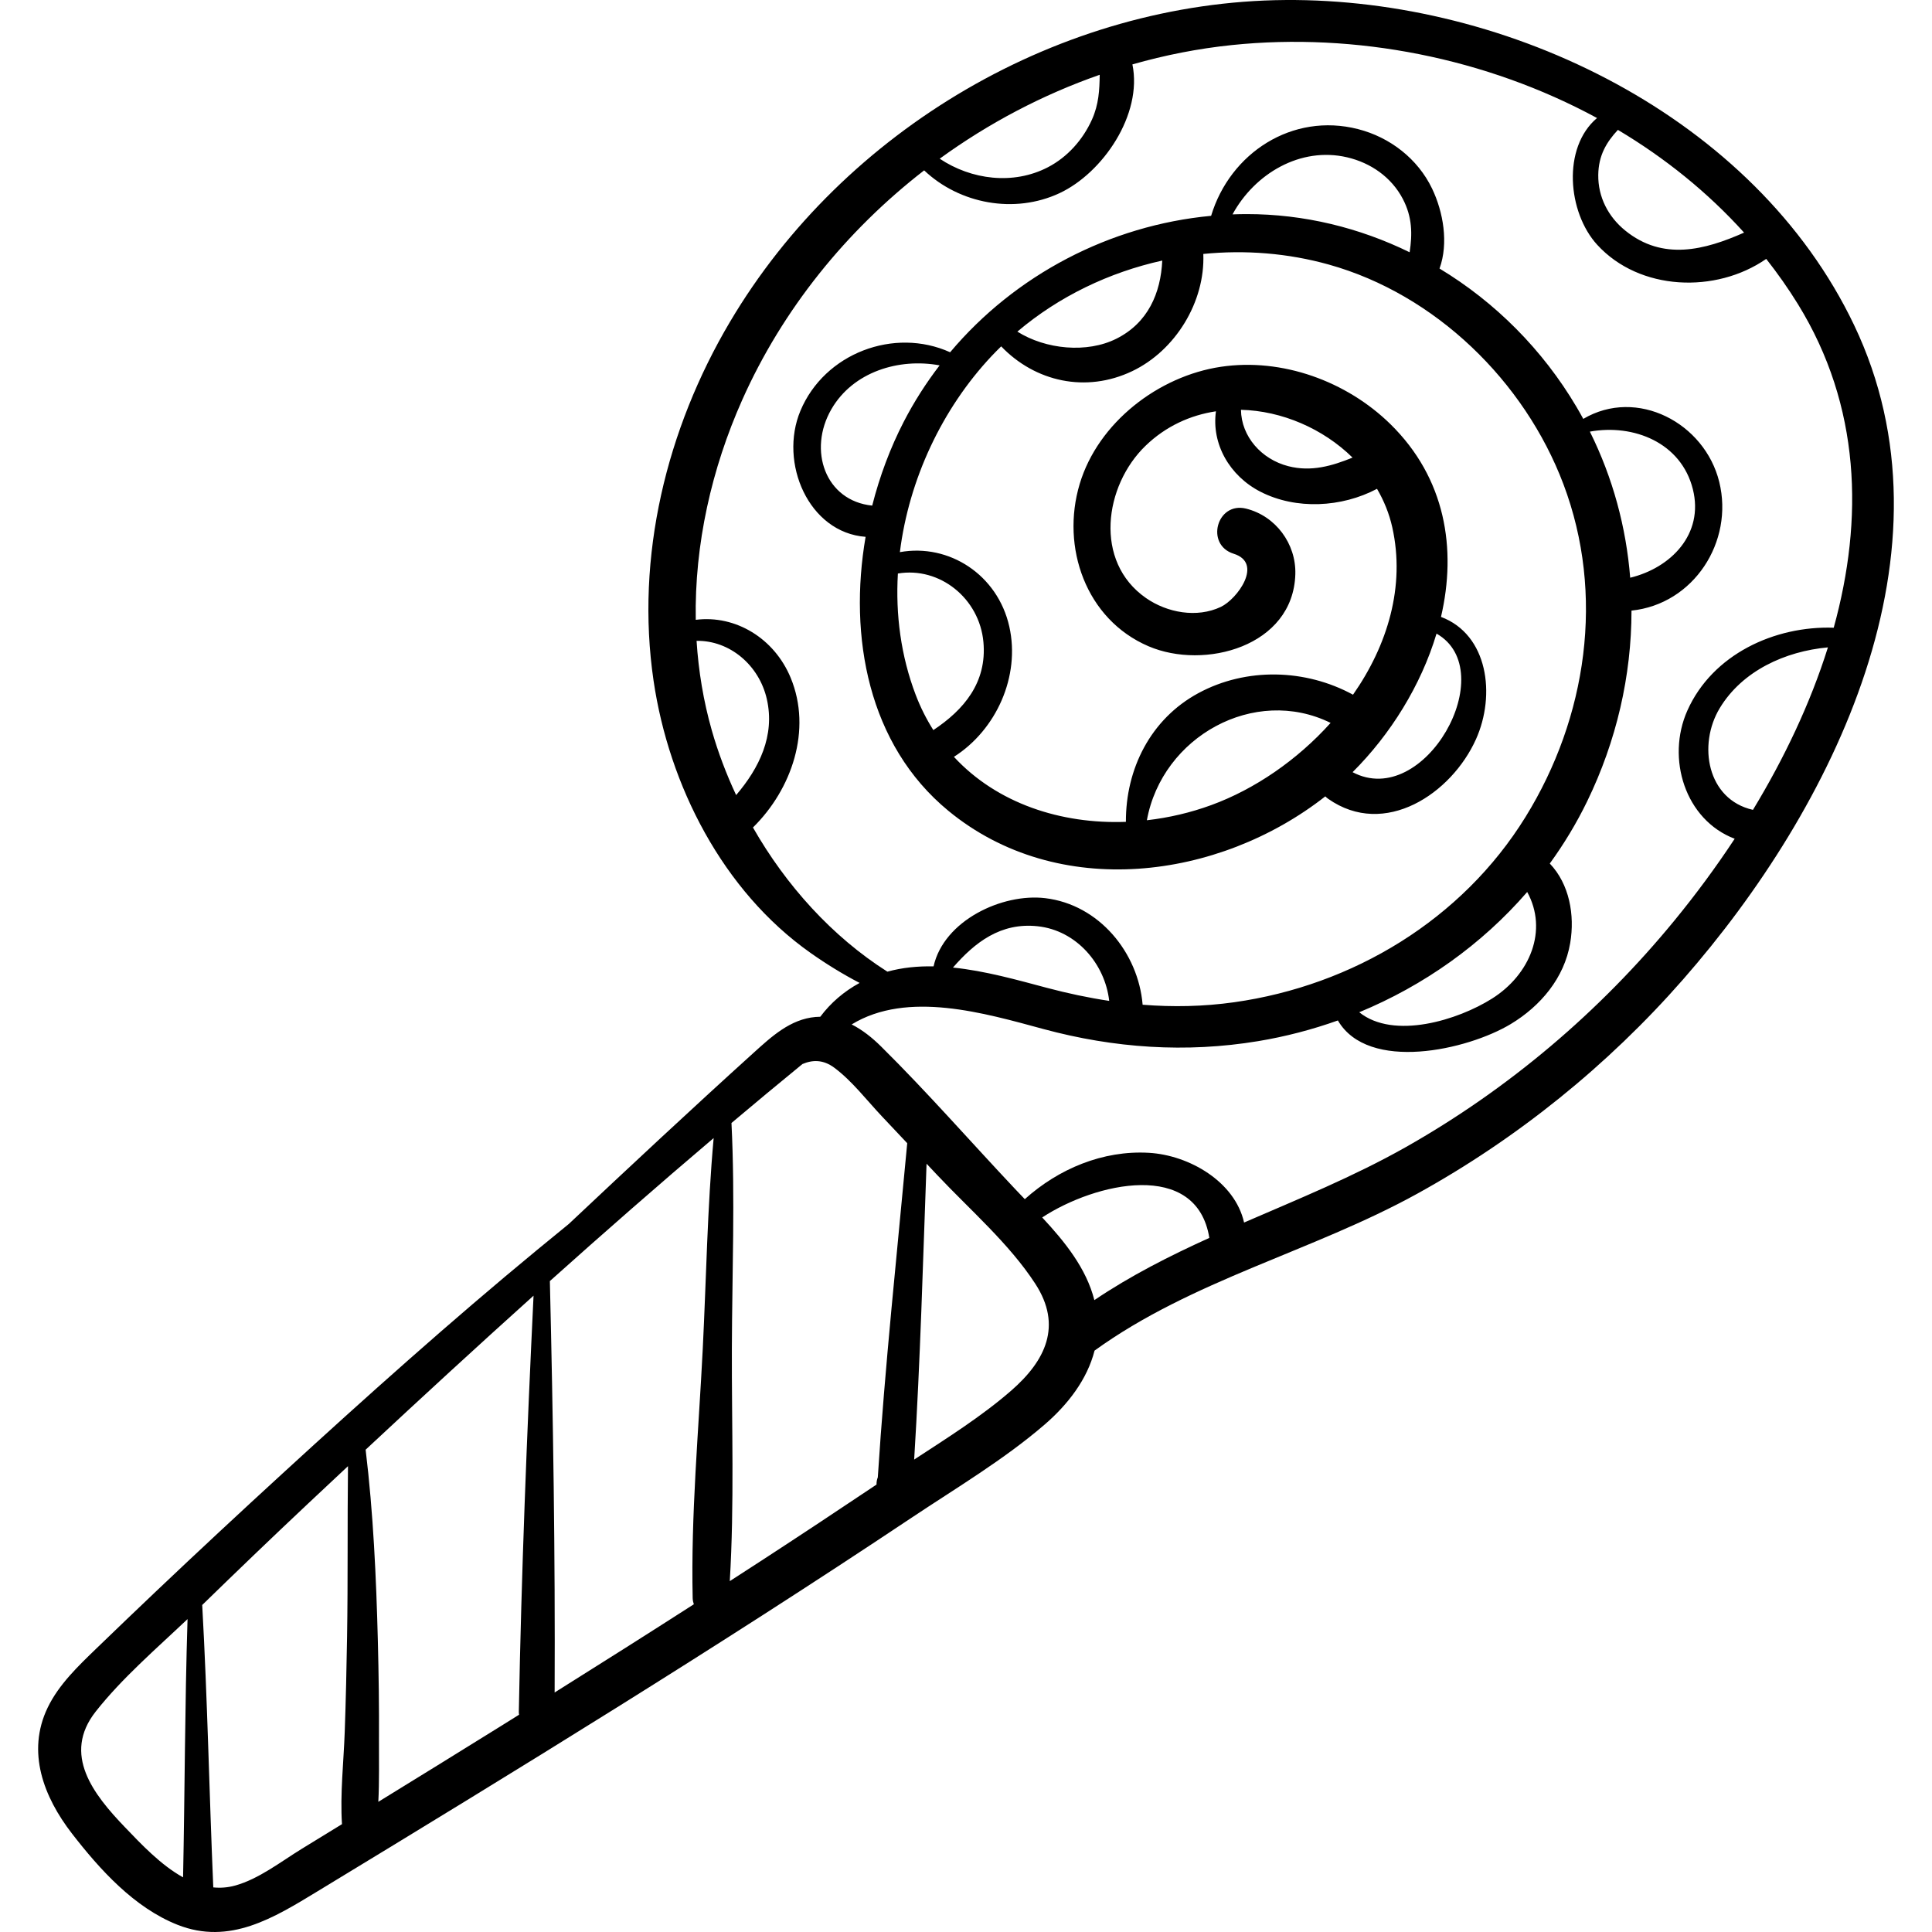 <?xml version="1.0" encoding="iso-8859-1"?>
<!-- Generator: Adobe Illustrator 19.0.0, SVG Export Plug-In . SVG Version: 6.00 Build 0)  -->
<svg version="1.1" id="Capa_1" xmlns="http://www.w3.org/2000/svg" xmlns:xlink="http://www.w3.org/1999/xlink" x="0px" y="0px"
	 viewBox="0 0 512.001 512.001" style="enable-background:new 0 0 512.001 512.001;" xml:space="preserve">
<g>
	<g>
		<path d="M491.344,86.124c-26.345-55.16-91.485-86.568-150.727-86.119c-59.456,0.451-116.944,34.237-147.174,85.303
			c-16.822,28.415-25.091,62.242-20.237,95.124c4.092,27.725,18.33,55.672,41.565,72.077c4.183,2.953,8.517,5.62,13.033,7.978
			c-4.14,2.258-7.62,5.229-10.425,8.964c-0.414,0.004-0.832,0.023-1.254,0.059c-6.686,0.57-11.697,5.227-16.432,9.509
			c-16.502,14.925-32.758,30.109-48.961,45.35c-2.783,2.265-5.561,4.537-8.329,6.82c-23.073,19.028-45.368,38.988-67.413,59.195
			c-11.276,10.335-22.481,20.749-33.576,31.279c-5.295,5.025-10.567,10.074-15.816,15.147c-4.829,4.667-10.003,9.577-12.963,15.72
			c-5.665,11.757-1.064,23.684,6.421,33.362c7.395,9.56,16.539,19.683,28.016,24.21c13.798,5.444,25.494-1.849,37.049-8.867
			c13.405-8.141,26.801-16.295,40.17-24.494c26.128-16.024,52.155-32.215,77.942-48.784c13.19-8.475,26.317-17.051,39.359-25.753
			c11.843-7.901,24.466-15.384,35.271-24.7c6.115-5.272,11.257-11.925,13.204-19.575c25.818-18.688,57.779-26.28,85.513-41.581
			c26.493-14.617,50.496-34.009,70.433-56.762C485.908,214.057,519.819,145.745,491.344,86.124z M48.516,497.518
			c-5.939-3.284-11.178-8.88-15.389-13.268c-8.36-8.712-16.719-19.301-7.756-30.676c6.992-8.874,16.055-16.649,24.331-24.498
			C48.985,451.896,48.983,474.688,48.516,497.518z M91.976,433.796c-0.139,8.396-0.321,16.788-0.619,25.18
			c-0.284,7.982-1.249,16.433-0.727,24.445c-3.544,2.175-7.087,4.351-10.633,6.522c-5.557,3.404-11.402,8.033-17.757,9.769
			c-1.948,0.531-3.855,0.655-5.718,0.47c-1.075-24.964-1.539-49.892-2.934-74.839c9.271-9.027,18.603-17.993,28.031-26.856
			c3.526-3.315,7.061-6.626,10.6-9.936C92.042,403.629,92.225,418.714,91.976,433.796z M137.557,454.42
			c-1.588,0.99-3.173,1.986-4.762,2.975c-10.825,6.735-21.675,13.43-32.535,20.109c0.285-5.457,0.143-11.008,0.173-16.338
			c0.05-8.756-0.072-17.521-0.297-26.274c-0.434-16.888-1.207-33.928-3.24-50.71c14.702-13.71,29.526-27.343,44.499-40.813
			c-1.768,36.754-3.221,73.478-3.901,110.279C137.489,453.921,137.525,454.17,137.557,454.42z M428.761,34.42
			c12.427,7.403,23.765,16.507,33.439,27.225c-10.412,4.608-21.511,7.567-31.505-0.552c-4.505-3.66-7.215-8.891-7.139-14.743
			C423.625,41.212,425.695,37.72,428.761,34.42z M291.436,19.817c-0.054,4.031-0.246,7.848-2.057,11.876
			c-2.394,5.325-6.478,9.936-11.681,12.634c-9.163,4.753-20.286,3.327-28.667-2.271C261.991,32.64,276.313,25.097,291.436,19.817z
			 M188.636,193.564c-2.215-7.772-3.526-15.728-4.037-23.734c8.787-0.137,16.571,6.44,18.617,15.423
			c2.215,9.723-2.035,18.322-8.133,25.454C192.473,205.123,190.293,199.379,188.636,193.564z M186.242,357.376
			c-1.099,21.937-3.167,44.151-2.676,66.122c0.014,0.62,0.136,1.159,0.308,1.653c-12.253,7.86-24.553,15.649-36.89,23.378
			c0.165-36.365-0.399-72.678-1.264-109.031c14.315-12.821,28.773-25.481,43.407-37.9
			C187.447,320.105,187.168,338.885,186.242,357.376z M232.628,391.512c-0.222,0.544-0.351,1.167-0.339,1.882
			c0,0.01,0,0.021,0,0.031c-9.954,6.673-19.948,13.289-29.99,19.829c-2.961,1.929-5.931,3.844-8.899,5.763
			c1.231-20.453,0.493-41.187,0.553-61.641c0.059-19.816,0.883-39.928-0.104-59.771c6.237-5.255,12.503-10.469,18.809-15.625
			c2.661-1.129,5.482-1.223,8.428,0.969c4.709,3.502,8.551,8.565,12.56,12.819c2.26,2.398,4.52,4.796,6.779,7.194
			C237.693,332.448,234.524,361.97,232.628,391.512z M267.932,368.571c-7.848,6.816-16.896,12.498-25.669,18.229
			c1.623-26.085,2.326-52.274,3.284-78.402c0.962,1.021,1.924,2.042,2.886,3.062c8.644,9.173,19.048,18.15,25.939,28.762
			C281.575,351.316,277.117,360.592,267.932,368.571z M290.017,344.545c-2.136-8.428-7.812-15.455-13.823-21.908
			c14.087-9.241,40.924-15.426,44.294,5.417C309.953,332.839,299.649,338.048,290.017,344.545z M464.553,214.623
			c-12.168-2.742-14.655-17.257-8.808-26.947c5.987-9.921,17.378-15.084,28.675-16.113
			C479.724,186.529,472.76,201.085,464.553,214.623z M485.956,166.353c-15.675-0.538-32.136,7.066-38.777,21.932
			c-5.666,12.682-0.62,28.99,12.53,33.996c-5.024,7.629-10.4,14.877-15.928,21.621c-19.862,24.231-44.065,44.762-71.357,60.169
			c-13.708,7.739-28.315,13.665-42.73,19.914c-2.436-10.854-14.576-17.863-25.233-18.478c-12.194-0.703-23.935,4.25-32.878,12.284
			c-0.842-0.875-1.676-1.745-2.489-2.607c-11.862-12.582-23.314-25.71-35.609-37.866c-2.337-2.31-4.927-4.39-7.784-5.831
			c14.82-9.065,35.272-2.98,50.822,1.22c18.719,5.056,37.75,6.384,56.924,3.203c7.209-1.196,14.273-3.042,21.104-5.477
			c8.056,13.796,34.351,7.851,45.804,0.956c7.908-4.761,14.202-12.213,15.766-21.479c1.255-7.432-0.217-15.618-5.411-21.065
			c3.751-5.167,7.086-10.676,9.92-16.511c7.739-15.932,11.742-33.26,11.734-50.517c16.476-1.703,27.166-18.253,23.256-34.104
			c-3.86-15.656-21.838-25.1-36.034-16.702c-0.578-1.062-1.174-2.118-1.792-3.165c-8.955-15.164-21.541-27.775-36.304-36.681
			c2.435-6.715,0.998-14.976-1.966-21.168c-3.789-7.914-11.161-13.617-19.623-15.782c-17.425-4.458-33.921,6.324-38.942,22.98
			c-26.908,2.523-51.934,15.674-69.165,36.157c-14.82-6.706-33.291,0.258-39.676,15.518c-5.749,13.74,2.165,32.274,17.275,33.397
			c-4.562,26.473,0.701,55.11,21.907,72.583c29.058,23.943,71.693,18.338,99.921-3.807c0.227,0.235,0.484,0.458,0.776,0.664
			c14.967,10.506,32.688-1.403,39.155-15.809c5.267-11.734,3.203-27.729-9.275-32.413c4.192-17.994,1.242-36.736-13.417-51.099
			c-11.604-11.368-28.694-17.594-44.886-15.187c-16.567,2.463-32.558,14.767-37.444,31.046c-5.03,16.755,1.627,35.891,18.22,43.012
			c14.849,6.373,38.362,0.063,38.925-19.076c0.238-8.083-5.208-15.436-13.042-17.388c-7.764-1.935-10.908,9.578-3.296,11.956
			c7.943,2.482,0.938,12.032-3.413,14.09c-6.342,3-14.219,1.547-19.828-2.354c-13.901-9.667-11.063-29.768-0.126-40.34
			c5.388-5.208,11.881-8.126,18.666-9.146c-1.21,8.617,3.585,17.125,11.838,21.335c9.384,4.788,21.479,4.177,30.848-0.794
			c1.833,3.14,3.229,6.549,4.043,10.193c3.504,15.686-1.275,31.317-10.403,44.369c-12.567-6.848-28.268-7.291-40.98-0.415
			c-12.678,6.857-19.27,20.101-19.208,34.112c-17.183,0.637-34.138-4.866-45.576-17.227c11.233-7.152,17.639-21.351,14.676-34.531
			c-3.084-13.721-15.958-22.07-28.998-19.719c2.405-19.296,11.194-38.001,24.308-51.96c0.827-0.879,1.676-1.732,2.537-2.572
			c9.017,9.396,22.458,12.402,34.687,6.59c11.48-5.455,19.392-18.388,18.88-31.08c11.103-1.107,22.423-0.216,33.253,2.81
			c28.254,7.895,51.862,30.895,62.175,58.185c11.058,29.26,6.25,61.865-10.035,88.203c-16.834,27.226-45.709,44.668-77.217,49.11
			c-8.158,1.15-16.238,1.298-24.257,0.659c-1.149-13.832-11.56-26.537-25.796-28.241c-11.414-1.367-26.894,5.918-29.608,18.072
			c-4.158-0.076-8.27,0.307-12.241,1.405c-14.645-9.302-26.865-22.858-35.622-38.208c10.295-10.121,15.705-25.853,9.998-39.666
			c-4.308-10.429-14.588-16.711-25.158-15.369c-0.347-19.978,4.197-40.086,12.324-58.302C207.388,82,224.263,61.15,244.91,45.149
			c9.387,8.894,23.946,11.628,35.89,6.035c11.453-5.364,22.033-20.834,19.302-34.118c8.599-2.459,17.412-4.196,26.349-5.124
			c32.773-3.402,67.421,3.419,96.778,19.334c-9.301,7.879-7.778,25.03,0.045,33.589c11.22,12.276,31.479,12.985,44.798,3.745
			c3.006,3.828,5.828,7.819,8.407,12.003C493.125,107.62,493.894,137.607,485.956,166.353z M252.548,256.415
			c5.804-6.678,12.65-12.012,22.473-10.945c10.253,1.114,17.829,9.976,18.929,19.775c-5.528-0.832-11.032-2.001-16.517-3.459
			C269.622,259.709,261.066,257.283,252.548,256.415z M360.212,268.259c17.087-7.062,32.449-17.938,44.514-31.872
			c5.569,10.14,0.771,21.872-9.293,28.235C386.385,270.344,369.374,275.618,360.212,268.259z M421.335,114.385
			c11.588-2.094,24.197,2.903,27.29,15.255c2.999,11.974-5.903,20.878-16.604,23.462
			C430.956,139.777,427.438,126.645,421.335,114.385z M373.569,66.853c-13.281-6.498-27.978-10.124-43.192-10.116
			c-1.25,0.001-2.498,0.028-3.743,0.075c5.853-10.762,17.974-18.024,30.382-15.119c6.251,1.463,11.729,5.267,14.742,11.012
			C374.292,57.538,374.3,62.045,373.569,66.853z M308.01,69.053c-0.4,8.607-3.761,16.504-12.152,20.708
			c-7.792,3.904-18.72,2.855-26.246-1.878C280.646,78.534,293.953,72.166,308.01,69.053z M231.144,133.992
			c-12.4-1.258-17.133-14.651-10.8-25.577c5.731-9.89,17.876-13.587,28.664-11.59c-3.581,4.662-6.782,9.659-9.521,14.973
			C235.97,118.619,233.136,126.142,231.144,133.992z M237.95,151.988c11.089-1.859,21.626,6.593,22.669,18.179
			c0.968,10.75-5.231,17.975-13.273,23.314c-1.812-2.862-3.396-5.97-4.686-9.361C238.752,173.844,237.311,162.886,237.95,151.988z
			 M303.935,217.375c4.057-22.218,28.533-35.725,48.69-25.8c-8.83,9.831-20.09,17.562-31.587,21.77
			C315.512,215.368,309.743,216.714,303.935,217.375z M358.451,204.636c10.036-9.995,18.141-23.011,22.245-36.722
			C398.045,177.783,377.559,214.724,358.451,204.636z M358.441,121.269c-5.439,2.215-10.973,3.838-17.063,2.265
			c-7.072-1.827-12.413-7.832-12.508-14.934C339.71,108.874,350.612,113.577,358.441,121.269z"/>
	</g>
</g>
<g>
</g>
<g>
</g>
<g>
</g>
<g>
</g>
<g>
</g>
<g>
</g>
<g>
</g>
<g>
</g>
<g>
</g>
<g>
</g>
<g>
</g>
<g>
</g>
<g>
</g>
<g>
</g>
<g>
</g>
</svg>
